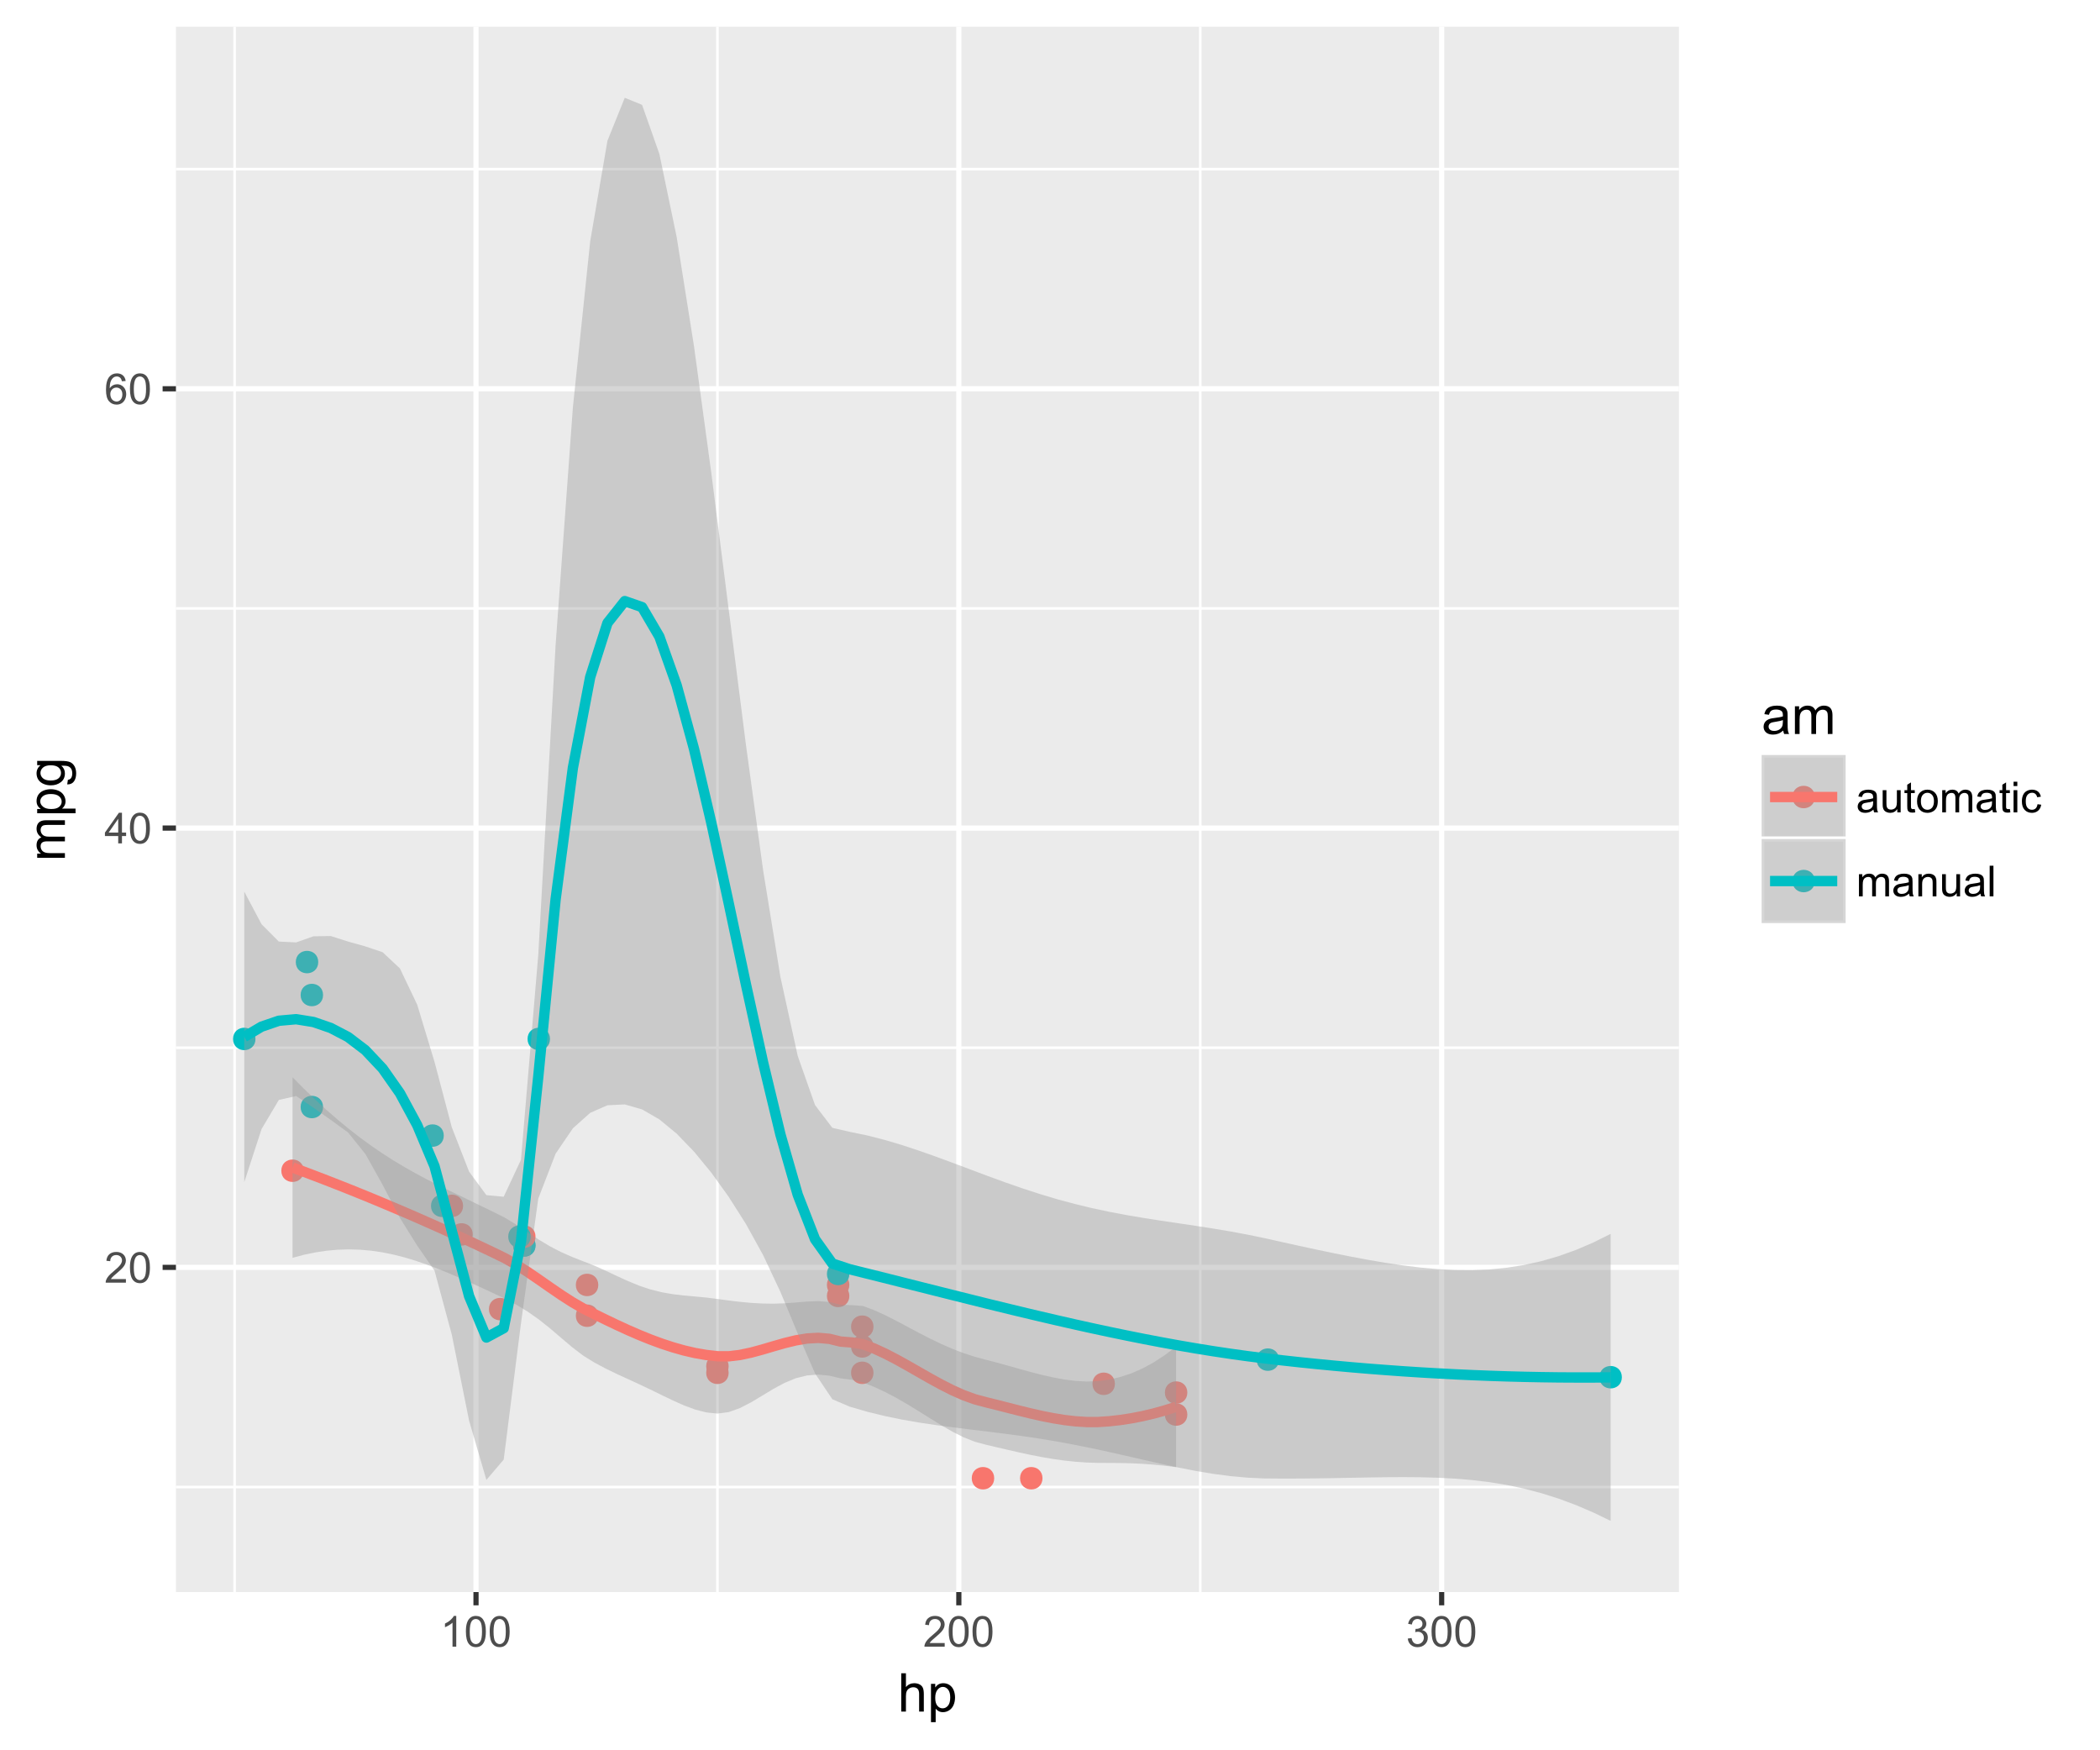 <?xml version="1.0" encoding="UTF-8"?>
<svg xmlns="http://www.w3.org/2000/svg" xmlns:xlink="http://www.w3.org/1999/xlink" width="432pt" height="360pt" viewBox="0 0 432 360" version="1.1">
<defs>
<g>
<symbol overflow="visible" id="glyph0-0">
<path style="stroke:none;" d="M 4.43 -0.742 L 4.43 0 L 0.266 0 C 0.258 -0.188 0.289 -0.367 0.355 -0.539 C 0.461 -0.82 0.629 -1.098 0.863 -1.375 C 1.094 -1.648 1.434 -1.965 1.879 -2.328 C 2.562 -2.887 3.023 -3.332 3.266 -3.664 C 3.5 -3.988 3.621 -4.301 3.625 -4.594 C 3.621 -4.898 3.512 -5.156 3.297 -5.367 C 3.074 -5.578 2.789 -5.684 2.441 -5.684 C 2.066 -5.684 1.77 -5.57 1.547 -5.348 C 1.32 -5.125 1.207 -4.816 1.207 -4.422 L 0.414 -4.504 C 0.465 -5.094 0.668 -5.543 1.027 -5.855 C 1.379 -6.164 1.855 -6.32 2.457 -6.324 C 3.059 -6.32 3.539 -6.152 3.891 -5.82 C 4.242 -5.484 4.418 -5.07 4.422 -4.578 C 4.418 -4.32 4.367 -4.074 4.266 -3.832 C 4.164 -3.59 3.992 -3.332 3.754 -3.062 C 3.512 -2.793 3.113 -2.426 2.562 -1.957 C 2.094 -1.566 1.797 -1.301 1.664 -1.16 C 1.531 -1.02 1.422 -0.879 1.34 -0.742 Z M 4.43 -0.742 "/>
</symbol>
<symbol overflow="visible" id="glyph0-1">
<path style="stroke:none;" d="M 0.367 -3.105 C 0.363 -3.848 0.438 -4.445 0.594 -4.902 C 0.742 -5.355 0.973 -5.707 1.277 -5.953 C 1.578 -6.199 1.957 -6.32 2.418 -6.324 C 2.754 -6.32 3.051 -6.254 3.309 -6.121 C 3.562 -5.984 3.773 -5.789 3.938 -5.531 C 4.102 -5.273 4.23 -4.961 4.328 -4.594 C 4.422 -4.227 4.469 -3.73 4.473 -3.105 C 4.469 -2.367 4.395 -1.77 4.242 -1.316 C 4.09 -0.859 3.863 -0.508 3.562 -0.262 C 3.258 -0.016 2.875 0.105 2.418 0.109 C 1.809 0.105 1.332 -0.109 0.988 -0.547 C 0.57 -1.066 0.363 -1.922 0.367 -3.105 Z M 1.16 -3.105 C 1.16 -2.07 1.281 -1.379 1.523 -1.039 C 1.766 -0.695 2.062 -0.527 2.418 -0.527 C 2.773 -0.527 3.074 -0.699 3.316 -1.043 C 3.559 -1.387 3.68 -2.074 3.68 -3.105 C 3.68 -4.145 3.559 -4.832 3.316 -5.172 C 3.074 -5.512 2.77 -5.684 2.41 -5.684 C 2.051 -5.684 1.77 -5.531 1.559 -5.234 C 1.293 -4.844 1.16 -4.137 1.16 -3.105 Z M 1.16 -3.105 "/>
</symbol>
<symbol overflow="visible" id="glyph0-2">
<path style="stroke:none;" d="M 2.844 0 L 2.844 -1.508 L 0.113 -1.508 L 0.113 -2.219 L 2.988 -6.301 L 3.617 -6.301 L 3.617 -2.219 L 4.469 -2.219 L 4.469 -1.508 L 3.617 -1.508 L 3.617 0 Z M 2.844 -2.219 L 2.844 -5.059 L 0.871 -2.219 Z M 2.844 -2.219 "/>
</symbol>
<symbol overflow="visible" id="glyph0-3">
<path style="stroke:none;" d="M 4.379 -4.758 L 3.609 -4.695 C 3.539 -4.996 3.441 -5.219 3.316 -5.359 C 3.105 -5.574 2.848 -5.684 2.543 -5.688 C 2.297 -5.684 2.078 -5.617 1.895 -5.484 C 1.648 -5.305 1.457 -5.043 1.32 -4.703 C 1.176 -4.363 1.105 -3.879 1.102 -3.25 C 1.285 -3.531 1.512 -3.742 1.781 -3.879 C 2.051 -4.016 2.332 -4.082 2.629 -4.086 C 3.141 -4.082 3.578 -3.895 3.945 -3.516 C 4.305 -3.137 4.488 -2.645 4.492 -2.047 C 4.488 -1.648 4.402 -1.281 4.234 -0.941 C 4.062 -0.602 3.828 -0.34 3.531 -0.16 C 3.23 0.02 2.895 0.105 2.52 0.109 C 1.871 0.105 1.344 -0.129 0.941 -0.602 C 0.531 -1.074 0.328 -1.855 0.332 -2.949 C 0.328 -4.16 0.551 -5.047 1.004 -5.602 C 1.395 -6.082 1.926 -6.32 2.59 -6.324 C 3.086 -6.32 3.492 -6.184 3.809 -5.906 C 4.125 -5.629 4.312 -5.246 4.379 -4.758 Z M 1.219 -2.039 C 1.219 -1.773 1.273 -1.516 1.387 -1.273 C 1.5 -1.027 1.66 -0.844 1.863 -0.719 C 2.066 -0.59 2.277 -0.527 2.504 -0.527 C 2.828 -0.527 3.109 -0.656 3.348 -0.922 C 3.578 -1.184 3.695 -1.543 3.699 -2 C 3.695 -2.43 3.582 -2.773 3.352 -3.027 C 3.117 -3.273 2.824 -3.398 2.477 -3.402 C 2.121 -3.398 1.824 -3.273 1.582 -3.027 C 1.34 -2.773 1.219 -2.445 1.219 -2.039 Z M 1.219 -2.039 "/>
</symbol>
<symbol overflow="visible" id="glyph0-4">
<path style="stroke:none;" d="M 3.277 0 L 2.504 0 L 2.504 -4.93 C 2.316 -4.75 2.074 -4.574 1.773 -4.395 C 1.469 -4.215 1.195 -4.082 0.957 -3.996 L 0.957 -4.742 C 1.387 -4.941 1.766 -5.188 2.09 -5.48 C 2.414 -5.77 2.645 -6.051 2.781 -6.324 L 3.277 -6.324 Z M 3.277 0 "/>
</symbol>
<symbol overflow="visible" id="glyph0-5">
<path style="stroke:none;" d="M 0.371 -1.664 L 1.145 -1.766 C 1.23 -1.324 1.383 -1.008 1.598 -0.816 C 1.809 -0.621 2.066 -0.527 2.375 -0.527 C 2.734 -0.527 3.043 -0.652 3.297 -0.906 C 3.547 -1.156 3.672 -1.469 3.676 -1.844 C 3.672 -2.195 3.555 -2.488 3.324 -2.719 C 3.09 -2.949 2.797 -3.062 2.441 -3.066 C 2.293 -3.062 2.109 -3.035 1.895 -2.98 L 1.98 -3.66 C 2.031 -3.652 2.07 -3.648 2.105 -3.652 C 2.434 -3.648 2.73 -3.734 2.996 -3.91 C 3.254 -4.078 3.387 -4.344 3.391 -4.703 C 3.387 -4.984 3.289 -5.219 3.102 -5.406 C 2.906 -5.59 2.66 -5.684 2.359 -5.688 C 2.055 -5.684 1.805 -5.59 1.605 -5.402 C 1.402 -5.215 1.273 -4.93 1.219 -4.555 L 0.445 -4.691 C 0.539 -5.207 0.754 -5.609 1.09 -5.895 C 1.426 -6.18 1.844 -6.32 2.344 -6.324 C 2.688 -6.32 3.004 -6.246 3.293 -6.102 C 3.582 -5.953 3.801 -5.754 3.953 -5.5 C 4.105 -5.242 4.184 -4.973 4.184 -4.688 C 4.184 -4.414 4.109 -4.164 3.965 -3.945 C 3.816 -3.719 3.602 -3.543 3.316 -3.41 C 3.688 -3.324 3.977 -3.145 4.184 -2.875 C 4.391 -2.602 4.492 -2.262 4.496 -1.859 C 4.492 -1.305 4.293 -0.84 3.895 -0.461 C 3.492 -0.078 2.984 0.109 2.371 0.113 C 1.816 0.109 1.355 -0.051 0.992 -0.379 C 0.625 -0.707 0.418 -1.137 0.371 -1.664 Z M 0.371 -1.664 "/>
</symbol>
<symbol overflow="visible" id="glyph0-6">
<path style="stroke:none;" d="M 3.559 -0.562 C 3.27 -0.32 2.996 -0.148 2.73 -0.047 C 2.465 0.051 2.18 0.098 1.879 0.102 C 1.375 0.098 0.988 -0.02 0.719 -0.266 C 0.449 -0.508 0.316 -0.82 0.316 -1.203 C 0.316 -1.422 0.367 -1.629 0.469 -1.816 C 0.57 -2 0.703 -2.148 0.871 -2.262 C 1.031 -2.371 1.215 -2.453 1.426 -2.516 C 1.574 -2.551 1.805 -2.59 2.113 -2.629 C 2.734 -2.703 3.195 -2.793 3.492 -2.895 C 3.492 -3 3.492 -3.066 3.496 -3.098 C 3.492 -3.41 3.418 -3.633 3.277 -3.766 C 3.074 -3.938 2.781 -4.023 2.398 -4.027 C 2.031 -4.023 1.762 -3.961 1.59 -3.836 C 1.414 -3.707 1.289 -3.48 1.207 -3.16 L 0.453 -3.262 C 0.516 -3.582 0.629 -3.844 0.789 -4.043 C 0.945 -4.242 1.172 -4.395 1.473 -4.504 C 1.77 -4.609 2.117 -4.664 2.508 -4.668 C 2.898 -4.664 3.215 -4.617 3.457 -4.527 C 3.699 -4.434 3.879 -4.32 3.996 -4.184 C 4.109 -4.043 4.188 -3.867 4.238 -3.656 C 4.258 -3.523 4.27 -3.285 4.273 -2.945 L 4.273 -1.914 C 4.27 -1.191 4.289 -0.734 4.324 -0.547 C 4.355 -0.352 4.418 -0.172 4.52 0 L 3.711 0 C 3.629 -0.16 3.578 -0.348 3.559 -0.562 Z M 3.492 -2.289 C 3.211 -2.172 2.789 -2.074 2.23 -2 C 1.91 -1.949 1.684 -1.898 1.555 -1.844 C 1.422 -1.785 1.32 -1.699 1.25 -1.59 C 1.176 -1.477 1.141 -1.355 1.145 -1.227 C 1.141 -1.016 1.219 -0.844 1.379 -0.707 C 1.531 -0.57 1.762 -0.504 2.062 -0.504 C 2.359 -0.504 2.621 -0.566 2.855 -0.699 C 3.086 -0.824 3.258 -1.004 3.367 -1.234 C 3.449 -1.406 3.492 -1.664 3.492 -2.008 Z M 3.492 -2.289 "/>
</symbol>
<symbol overflow="visible" id="glyph0-7">
<path style="stroke:none;" d="M 3.57 0 L 3.57 -0.672 C 3.211 -0.156 2.73 0.098 2.121 0.102 C 1.852 0.098 1.598 0.051 1.367 -0.051 C 1.133 -0.152 0.961 -0.281 0.848 -0.441 C 0.734 -0.594 0.656 -0.785 0.609 -1.016 C 0.578 -1.164 0.562 -1.406 0.562 -1.734 L 0.562 -4.562 L 1.336 -4.562 L 1.336 -2.031 C 1.336 -1.625 1.352 -1.352 1.383 -1.215 C 1.43 -1.008 1.531 -0.848 1.691 -0.734 C 1.848 -0.617 2.043 -0.562 2.277 -0.562 C 2.508 -0.562 2.727 -0.621 2.93 -0.738 C 3.133 -0.855 3.273 -1.016 3.359 -1.227 C 3.441 -1.43 3.484 -1.727 3.488 -2.117 L 3.488 -4.562 L 4.262 -4.562 L 4.262 0 Z M 3.57 0 "/>
</symbol>
<symbol overflow="visible" id="glyph0-8">
<path style="stroke:none;" d="M 2.27 -0.691 L 2.379 -0.008 C 2.16 0.039 1.965 0.059 1.797 0.059 C 1.512 0.059 1.293 0.016 1.141 -0.074 C 0.984 -0.16 0.875 -0.277 0.816 -0.422 C 0.75 -0.566 0.719 -0.871 0.723 -1.336 L 0.723 -3.961 L 0.156 -3.961 L 0.156 -4.562 L 0.723 -4.562 L 0.723 -5.695 L 1.492 -6.156 L 1.492 -4.562 L 2.27 -4.562 L 2.27 -3.961 L 1.492 -3.961 L 1.492 -1.293 C 1.488 -1.07 1.5 -0.93 1.531 -0.867 C 1.555 -0.805 1.602 -0.754 1.664 -0.715 C 1.727 -0.676 1.812 -0.656 1.93 -0.66 C 2.012 -0.656 2.125 -0.668 2.27 -0.691 Z M 2.27 -0.691 "/>
</symbol>
<symbol overflow="visible" id="glyph0-9">
<path style="stroke:none;" d="M 0.293 -2.281 C 0.293 -3.125 0.527 -3.754 0.996 -4.16 C 1.387 -4.496 1.863 -4.664 2.434 -4.668 C 3.059 -4.664 3.57 -4.457 3.969 -4.051 C 4.363 -3.637 4.562 -3.07 4.566 -2.348 C 4.562 -1.758 4.477 -1.297 4.301 -0.961 C 4.125 -0.625 3.867 -0.363 3.535 -0.176 C 3.195 0.008 2.828 0.098 2.434 0.102 C 1.789 0.098 1.273 -0.102 0.883 -0.512 C 0.488 -0.918 0.293 -1.508 0.293 -2.281 Z M 1.086 -2.281 C 1.082 -1.695 1.211 -1.258 1.469 -0.969 C 1.723 -0.672 2.043 -0.527 2.434 -0.531 C 2.812 -0.527 3.133 -0.672 3.391 -0.969 C 3.645 -1.258 3.773 -1.707 3.773 -2.309 C 3.773 -2.871 3.645 -3.297 3.387 -3.59 C 3.129 -3.879 2.809 -4.023 2.434 -4.027 C 2.043 -4.023 1.723 -3.879 1.469 -3.594 C 1.211 -3.301 1.082 -2.863 1.086 -2.281 Z M 1.086 -2.281 "/>
</symbol>
<symbol overflow="visible" id="glyph0-10">
<path style="stroke:none;" d="M 0.578 0 L 0.578 -4.562 L 1.273 -4.562 L 1.273 -3.922 C 1.414 -4.141 1.605 -4.32 1.844 -4.461 C 2.078 -4.594 2.348 -4.664 2.656 -4.668 C 2.992 -4.664 3.27 -4.594 3.488 -4.457 C 3.699 -4.312 3.852 -4.117 3.945 -3.867 C 4.301 -4.398 4.773 -4.664 5.355 -4.668 C 5.805 -4.664 6.148 -4.539 6.395 -4.289 C 6.637 -4.039 6.762 -3.652 6.762 -3.133 L 6.762 0 L 5.996 0 L 5.996 -2.875 C 5.992 -3.184 5.969 -3.406 5.918 -3.543 C 5.867 -3.676 5.773 -3.785 5.645 -3.871 C 5.512 -3.953 5.359 -3.996 5.184 -3.996 C 4.859 -3.996 4.594 -3.887 4.383 -3.676 C 4.172 -3.457 4.066 -3.117 4.066 -2.652 L 4.066 0 L 3.293 0 L 3.293 -2.965 C 3.293 -3.309 3.227 -3.566 3.102 -3.738 C 2.973 -3.91 2.77 -3.996 2.484 -3.996 C 2.266 -3.996 2.062 -3.938 1.879 -3.824 C 1.691 -3.707 1.559 -3.539 1.477 -3.32 C 1.391 -3.098 1.348 -2.781 1.352 -2.367 L 1.352 0 Z M 0.578 0 "/>
</symbol>
<symbol overflow="visible" id="glyph0-11">
<path style="stroke:none;" d="M 0.586 -5.41 L 0.586 -6.301 L 1.359 -6.301 L 1.359 -5.41 Z M 0.586 0 L 0.586 -4.562 L 1.359 -4.562 L 1.359 0 Z M 0.586 0 "/>
</symbol>
<symbol overflow="visible" id="glyph0-12">
<path style="stroke:none;" d="M 3.559 -1.672 L 4.32 -1.574 C 4.234 -1.047 4.023 -0.637 3.68 -0.34 C 3.336 -0.047 2.914 0.098 2.418 0.102 C 1.793 0.098 1.293 -0.102 0.914 -0.508 C 0.531 -0.914 0.34 -1.5 0.344 -2.266 C 0.34 -2.754 0.422 -3.184 0.586 -3.559 C 0.75 -3.926 0.996 -4.203 1.332 -4.391 C 1.664 -4.57 2.027 -4.664 2.422 -4.668 C 2.914 -4.664 3.32 -4.539 3.641 -4.289 C 3.953 -4.039 4.156 -3.684 4.246 -3.223 L 3.492 -3.105 C 3.422 -3.41 3.293 -3.641 3.113 -3.797 C 2.926 -3.953 2.707 -4.031 2.453 -4.031 C 2.062 -4.031 1.746 -3.891 1.504 -3.609 C 1.258 -3.328 1.137 -2.887 1.141 -2.285 C 1.137 -1.672 1.254 -1.227 1.492 -0.949 C 1.723 -0.668 2.027 -0.527 2.41 -0.531 C 2.711 -0.527 2.965 -0.621 3.172 -0.809 C 3.371 -0.996 3.5 -1.281 3.559 -1.672 Z M 3.559 -1.672 "/>
</symbol>
<symbol overflow="visible" id="glyph0-13">
<path style="stroke:none;" d="M 0.578 0 L 0.578 -4.562 L 1.277 -4.562 L 1.277 -3.914 C 1.609 -4.414 2.09 -4.664 2.727 -4.668 C 3 -4.664 3.254 -4.613 3.484 -4.52 C 3.715 -4.418 3.887 -4.289 4.004 -4.129 C 4.113 -3.969 4.195 -3.777 4.246 -3.559 C 4.273 -3.41 4.289 -3.16 4.289 -2.805 L 4.289 0 L 3.516 0 L 3.516 -2.777 C 3.516 -3.09 3.484 -3.324 3.426 -3.484 C 3.363 -3.637 3.258 -3.762 3.105 -3.855 C 2.949 -3.949 2.77 -3.996 2.566 -3.996 C 2.234 -3.996 1.949 -3.891 1.711 -3.68 C 1.469 -3.469 1.348 -3.07 1.352 -2.492 L 1.352 0 Z M 0.578 0 "/>
</symbol>
<symbol overflow="visible" id="glyph0-14">
<path style="stroke:none;" d="M 0.562 0 L 0.562 -6.301 L 1.336 -6.301 L 1.336 0 Z M 0.562 0 "/>
</symbol>
<symbol overflow="visible" id="glyph1-0">
<path style="stroke:none;" d="M 0.727 0 L 0.727 -7.875 L 1.691 -7.875 L 1.691 -5.047 C 2.141 -5.566 2.711 -5.828 3.398 -5.832 C 3.82 -5.828 4.188 -5.746 4.5 -5.582 C 4.812 -5.414 5.035 -5.184 5.168 -4.891 C 5.301 -4.598 5.367 -4.172 5.371 -3.613 L 5.371 0 L 4.406 0 L 4.406 -3.613 C 4.406 -4.094 4.301 -4.445 4.09 -4.668 C 3.879 -4.887 3.582 -4.996 3.203 -5 C 2.914 -4.996 2.645 -4.922 2.395 -4.777 C 2.141 -4.625 1.961 -4.426 1.852 -4.172 C 1.742 -3.918 1.688 -3.566 1.691 -3.121 L 1.691 0 Z M 0.727 0 "/>
</symbol>
<symbol overflow="visible" id="glyph1-1">
<path style="stroke:none;" d="M 0.727 2.188 L 0.727 -5.703 L 1.605 -5.703 L 1.605 -4.961 C 1.812 -5.25 2.047 -5.469 2.309 -5.613 C 2.57 -5.758 2.887 -5.828 3.262 -5.832 C 3.746 -5.828 4.176 -5.703 4.551 -5.457 C 4.922 -5.203 5.203 -4.852 5.391 -4.395 C 5.578 -3.938 5.672 -3.438 5.676 -2.895 C 5.672 -2.309 5.566 -1.781 5.359 -1.316 C 5.148 -0.848 4.844 -0.488 4.449 -0.242 C 4.047 0.008 3.629 0.129 3.191 0.129 C 2.867 0.129 2.578 0.062 2.32 -0.074 C 2.062 -0.211 1.852 -0.383 1.691 -0.59 L 1.691 2.188 Z M 1.602 -2.82 C 1.598 -2.082 1.746 -1.539 2.047 -1.191 C 2.34 -0.836 2.699 -0.66 3.125 -0.664 C 3.551 -0.66 3.918 -0.844 4.227 -1.211 C 4.531 -1.574 4.688 -2.137 4.688 -2.898 C 4.688 -3.625 4.535 -4.168 4.238 -4.531 C 3.938 -4.891 3.582 -5.074 3.168 -5.074 C 2.754 -5.074 2.391 -4.879 2.074 -4.496 C 1.758 -4.109 1.598 -3.551 1.602 -2.82 Z M 1.602 -2.82 "/>
</symbol>
<symbol overflow="visible" id="glyph1-2">
<path style="stroke:none;" d="M 4.445 -0.703 C 4.086 -0.398 3.742 -0.184 3.414 -0.059 C 3.082 0.066 2.727 0.129 2.348 0.129 C 1.719 0.129 1.238 -0.023 0.902 -0.328 C 0.566 -0.633 0.398 -1.023 0.398 -1.504 C 0.398 -1.781 0.461 -2.035 0.586 -2.27 C 0.711 -2.496 0.875 -2.684 1.086 -2.824 C 1.289 -2.965 1.523 -3.07 1.781 -3.141 C 1.969 -3.191 2.254 -3.238 2.641 -3.289 C 3.418 -3.375 3.992 -3.488 4.367 -3.621 C 4.367 -3.754 4.371 -3.836 4.371 -3.871 C 4.371 -4.266 4.277 -4.543 4.098 -4.703 C 3.848 -4.918 3.48 -5.027 2.996 -5.031 C 2.539 -5.027 2.203 -4.949 1.988 -4.793 C 1.77 -4.633 1.609 -4.352 1.508 -3.949 L 0.562 -4.078 C 0.648 -4.48 0.789 -4.805 0.988 -5.055 C 1.184 -5.301 1.469 -5.492 1.844 -5.629 C 2.215 -5.762 2.645 -5.828 3.137 -5.832 C 3.621 -5.828 4.02 -5.773 4.324 -5.66 C 4.629 -5.543 4.852 -5.398 4.996 -5.227 C 5.137 -5.055 5.238 -4.836 5.297 -4.57 C 5.328 -4.406 5.344 -4.109 5.344 -3.68 L 5.344 -2.391 C 5.344 -1.492 5.363 -0.922 5.406 -0.684 C 5.445 -0.445 5.527 -0.219 5.648 0 L 4.641 0 C 4.539 -0.199 4.473 -0.434 4.445 -0.703 Z M 4.367 -2.863 C 4.012 -2.719 3.488 -2.598 2.789 -2.496 C 2.391 -2.438 2.105 -2.371 1.941 -2.301 C 1.773 -2.227 1.648 -2.121 1.562 -1.988 C 1.473 -1.848 1.43 -1.695 1.43 -1.531 C 1.43 -1.27 1.527 -1.055 1.723 -0.887 C 1.918 -0.711 2.203 -0.625 2.578 -0.629 C 2.949 -0.625 3.277 -0.707 3.57 -0.871 C 3.859 -1.031 4.074 -1.254 4.211 -1.543 C 4.312 -1.754 4.363 -2.078 4.367 -2.508 Z M 4.367 -2.863 "/>
</symbol>
<symbol overflow="visible" id="glyph1-3">
<path style="stroke:none;" d="M 0.727 0 L 0.727 -5.703 L 1.59 -5.703 L 1.59 -4.902 C 1.766 -5.18 2.004 -5.406 2.305 -5.578 C 2.598 -5.746 2.938 -5.828 3.32 -5.832 C 3.738 -5.828 4.086 -5.742 4.359 -5.566 C 4.629 -5.391 4.816 -5.145 4.93 -4.836 C 5.379 -5.496 5.969 -5.828 6.691 -5.832 C 7.254 -5.828 7.688 -5.672 7.996 -5.363 C 8.297 -5.047 8.449 -4.566 8.453 -3.914 L 8.453 0 L 7.492 0 L 7.492 -3.594 C 7.488 -3.977 7.457 -4.254 7.398 -4.426 C 7.332 -4.594 7.219 -4.734 7.059 -4.84 C 6.891 -4.941 6.695 -4.992 6.477 -4.996 C 6.07 -4.992 5.738 -4.859 5.477 -4.594 C 5.211 -4.328 5.078 -3.898 5.082 -3.312 L 5.082 0 L 4.113 0 L 4.113 -3.707 C 4.113 -4.133 4.031 -4.453 3.875 -4.672 C 3.715 -4.883 3.461 -4.992 3.105 -4.996 C 2.832 -4.992 2.578 -4.922 2.348 -4.781 C 2.117 -4.637 1.949 -4.426 1.848 -4.152 C 1.738 -3.875 1.688 -3.477 1.691 -2.961 L 1.691 0 Z M 0.727 0 "/>
</symbol>
<symbol overflow="visible" id="glyph2-0">
<path style="stroke:none;" d="M 0 -0.727 L -5.703 -0.727 L -5.703 -1.59 L -4.902 -1.59 C -5.18 -1.766 -5.406 -2.004 -5.578 -2.305 C -5.746 -2.598 -5.828 -2.938 -5.832 -3.32 C -5.828 -3.738 -5.742 -4.086 -5.566 -4.359 C -5.391 -4.629 -5.145 -4.816 -4.836 -4.93 C -5.496 -5.379 -5.828 -5.969 -5.832 -6.691 C -5.828 -7.254 -5.672 -7.688 -5.363 -7.996 C -5.047 -8.297 -4.566 -8.449 -3.914 -8.453 L 0 -8.453 L 0 -7.492 L -3.594 -7.492 C -3.977 -7.488 -4.254 -7.457 -4.426 -7.398 C -4.594 -7.332 -4.734 -7.219 -4.84 -7.059 C -4.941 -6.891 -4.992 -6.695 -4.996 -6.477 C -4.992 -6.07 -4.859 -5.738 -4.594 -5.477 C -4.328 -5.211 -3.898 -5.078 -3.312 -5.082 L 0 -5.082 L 0 -4.113 L -3.707 -4.113 C -4.133 -4.113 -4.453 -4.031 -4.672 -3.875 C -4.883 -3.715 -4.992 -3.461 -4.996 -3.105 C -4.992 -2.832 -4.922 -2.578 -4.781 -2.348 C -4.637 -2.117 -4.426 -1.949 -4.152 -1.848 C -3.875 -1.738 -3.477 -1.688 -2.961 -1.691 L 0 -1.691 Z M 0 -0.727 "/>
</symbol>
<symbol overflow="visible" id="glyph2-1">
<path style="stroke:none;" d="M 2.188 -0.727 L -5.703 -0.727 L -5.703 -1.605 L -4.961 -1.605 C -5.25 -1.812 -5.469 -2.047 -5.613 -2.309 C -5.758 -2.57 -5.828 -2.887 -5.832 -3.262 C -5.828 -3.746 -5.703 -4.176 -5.457 -4.551 C -5.203 -4.922 -4.852 -5.203 -4.395 -5.391 C -3.938 -5.578 -3.438 -5.672 -2.895 -5.676 C -2.309 -5.672 -1.781 -5.566 -1.316 -5.359 C -0.848 -5.148 -0.488 -4.844 -0.242 -4.449 C 0.008 -4.047 0.129 -3.629 0.129 -3.191 C 0.129 -2.867 0.062 -2.578 -0.074 -2.32 C -0.207 -2.062 -0.379 -1.852 -0.59 -1.691 L 2.188 -1.691 Z M -2.82 -1.602 C -2.082 -1.598 -1.539 -1.746 -1.191 -2.047 C -0.836 -2.34 -0.66 -2.699 -0.664 -3.125 C -0.66 -3.551 -0.844 -3.918 -1.211 -4.227 C -1.574 -4.531 -2.137 -4.688 -2.898 -4.688 C -3.625 -4.688 -4.168 -4.535 -4.531 -4.238 C -4.891 -3.938 -5.074 -3.582 -5.074 -3.168 C -5.074 -2.754 -4.879 -2.391 -4.496 -2.074 C -4.109 -1.758 -3.551 -1.598 -2.82 -1.602 Z M -2.82 -1.602 "/>
</symbol>
<symbol overflow="visible" id="glyph2-2">
<path style="stroke:none;" d="M 0.473 -0.547 L 0.613 -1.488 C 0.898 -1.527 1.109 -1.637 1.246 -1.816 C 1.422 -2.055 1.512 -2.379 1.516 -2.797 C 1.512 -3.242 1.422 -3.59 1.246 -3.832 C 1.062 -4.074 0.812 -4.238 0.496 -4.328 C 0.297 -4.379 -0.113 -4.402 -0.746 -4.398 C -0.246 -3.973 0 -3.445 0 -2.82 C 0 -2.031 -0.281 -1.426 -0.848 -1 C -1.41 -0.566 -2.09 -0.352 -2.883 -0.355 C -3.426 -0.352 -3.926 -0.449 -4.391 -0.648 C -4.848 -0.844 -5.203 -1.129 -5.457 -1.504 C -5.703 -1.875 -5.828 -2.316 -5.832 -2.824 C -5.828 -3.496 -5.559 -4.051 -5.016 -4.492 L -5.703 -4.492 L -5.703 -5.383 L -0.773 -5.383 C 0.113 -5.379 0.742 -5.289 1.113 -5.109 C 1.484 -4.93 1.777 -4.641 1.992 -4.25 C 2.207 -3.855 2.312 -3.375 2.316 -2.805 C 2.312 -2.121 2.16 -1.57 1.855 -1.152 C 1.547 -0.734 1.086 -0.531 0.473 -0.547 Z M -2.953 -1.348 C -2.203 -1.348 -1.656 -1.496 -1.316 -1.793 C -0.969 -2.09 -0.797 -2.461 -0.801 -2.91 C -0.797 -3.352 -0.969 -3.723 -1.312 -4.027 C -1.652 -4.324 -2.188 -4.477 -2.922 -4.48 C -3.617 -4.477 -4.145 -4.32 -4.5 -4.016 C -4.852 -3.703 -5.027 -3.332 -5.031 -2.895 C -5.027 -2.465 -4.852 -2.098 -4.508 -1.797 C -4.156 -1.496 -3.641 -1.348 -2.953 -1.348 Z M -2.953 -1.348 "/>
</symbol>
</g>
<clipPath id="clip1">
  <path d="M 36.191 5.48 L 346.387 5.48 L 346.387 328.453 L 36.191 328.453 Z M 36.191 5.48 "/>
</clipPath>
</defs>
<g id="surface91">
<rect x="0" y="0" width="432" height="360" style="fill:rgb(100%,100%,100%);fill-opacity:1;stroke:none;"/>
<rect x="0" y="0" width="432" height="360" style="fill:rgb(100%,100%,100%);fill-opacity:1;stroke:none;"/>
<path style="fill:none;stroke-width:1.067;stroke-linecap:round;stroke-linejoin:round;stroke:rgb(100%,100%,100%);stroke-opacity:1;stroke-miterlimit:10;" d="M 0 360 L 432 360 L 432 0 L 0 0 Z M 0 360 "/>
<g clip-path="url(#clip1)" clip-rule="nonzero">
<path style=" stroke:none;fill-rule:nonzero;fill:rgb(92.157%,92.157%,92.157%);fill-opacity:1;" d="M 36.191 327.453 L 345.387 327.453 L 345.387 5.48 L 36.191 5.48 Z M 36.191 327.453 "/>
<path style="fill:none;stroke-width:0.533;stroke-linecap:butt;stroke-linejoin:round;stroke:rgb(100%,100%,100%);stroke-opacity:1;stroke-miterlimit:10;" d="M 36.191 305.852 L 345.387 305.852 "/>
<path style="fill:none;stroke-width:0.533;stroke-linecap:butt;stroke-linejoin:round;stroke:rgb(100%,100%,100%);stroke-opacity:1;stroke-miterlimit:10;" d="M 36.191 215.5 L 345.387 215.5 "/>
<path style="fill:none;stroke-width:0.533;stroke-linecap:butt;stroke-linejoin:round;stroke:rgb(100%,100%,100%);stroke-opacity:1;stroke-miterlimit:10;" d="M 36.191 125.145 L 345.387 125.145 "/>
<path style="fill:none;stroke-width:0.533;stroke-linecap:butt;stroke-linejoin:round;stroke:rgb(100%,100%,100%);stroke-opacity:1;stroke-miterlimit:10;" d="M 36.191 34.789 L 345.387 34.789 "/>
<path style="fill:none;stroke-width:0.533;stroke-linecap:butt;stroke-linejoin:round;stroke:rgb(100%,100%,100%);stroke-opacity:1;stroke-miterlimit:10;" d="M 48.262 327.453 L 48.262 5.48 "/>
<path style="fill:none;stroke-width:0.533;stroke-linecap:butt;stroke-linejoin:round;stroke:rgb(100%,100%,100%);stroke-opacity:1;stroke-miterlimit:10;" d="M 147.586 327.453 L 147.586 5.48 "/>
<path style="fill:none;stroke-width:0.533;stroke-linecap:butt;stroke-linejoin:round;stroke:rgb(100%,100%,100%);stroke-opacity:1;stroke-miterlimit:10;" d="M 246.91 327.453 L 246.91 5.48 "/>
<path style="fill:none;stroke-width:1.067;stroke-linecap:butt;stroke-linejoin:round;stroke:rgb(100%,100%,100%);stroke-opacity:1;stroke-miterlimit:10;" d="M 36.191 260.676 L 345.387 260.676 "/>
<path style="fill:none;stroke-width:1.067;stroke-linecap:butt;stroke-linejoin:round;stroke:rgb(100%,100%,100%);stroke-opacity:1;stroke-miterlimit:10;" d="M 36.191 170.32 L 345.387 170.32 "/>
<path style="fill:none;stroke-width:1.067;stroke-linecap:butt;stroke-linejoin:round;stroke:rgb(100%,100%,100%);stroke-opacity:1;stroke-miterlimit:10;" d="M 36.191 79.965 L 345.387 79.965 "/>
<path style="fill:none;stroke-width:1.067;stroke-linecap:butt;stroke-linejoin:round;stroke:rgb(100%,100%,100%);stroke-opacity:1;stroke-miterlimit:10;" d="M 97.922 327.453 L 97.922 5.48 "/>
<path style="fill:none;stroke-width:1.067;stroke-linecap:butt;stroke-linejoin:round;stroke:rgb(100%,100%,100%);stroke-opacity:1;stroke-miterlimit:10;" d="M 197.246 327.453 L 197.246 5.48 "/>
<path style="fill:none;stroke-width:1.067;stroke-linecap:butt;stroke-linejoin:round;stroke:rgb(100%,100%,100%);stroke-opacity:1;stroke-miterlimit:10;" d="M 296.57 327.453 L 296.57 5.48 "/>
<path style="fill-rule:nonzero;fill:rgb(0%,74.902%,76.863%);fill-opacity:1;stroke-width:0.709;stroke-linecap:round;stroke-linejoin:round;stroke:rgb(0%,74.902%,76.863%);stroke-opacity:1;stroke-miterlimit:10;" d="M 109.809 256.156 C 109.809 258.766 105.898 258.766 105.898 256.156 C 105.898 253.551 109.809 253.551 109.809 256.156 "/>
<path style="fill-rule:nonzero;fill:rgb(0%,74.902%,76.863%);fill-opacity:1;stroke-width:0.709;stroke-linecap:round;stroke-linejoin:round;stroke:rgb(0%,74.902%,76.863%);stroke-opacity:1;stroke-miterlimit:10;" d="M 109.809 256.156 C 109.809 258.766 105.898 258.766 105.898 256.156 C 105.898 253.551 109.809 253.551 109.809 256.156 "/>
<path style="fill-rule:nonzero;fill:rgb(0%,74.902%,76.863%);fill-opacity:1;stroke-width:0.709;stroke-linecap:round;stroke-linejoin:round;stroke:rgb(0%,74.902%,76.863%);stroke-opacity:1;stroke-miterlimit:10;" d="M 92.926 248.027 C 92.926 250.633 89.016 250.633 89.016 248.027 C 89.016 245.418 92.926 245.418 92.926 248.027 "/>
<path style="fill-rule:nonzero;fill:rgb(97.255%,46.275%,42.745%);fill-opacity:1;stroke-width:0.709;stroke-linecap:round;stroke-linejoin:round;stroke:rgb(97.255%,46.275%,42.745%);stroke-opacity:1;stroke-miterlimit:10;" d="M 109.809 254.352 C 109.809 256.957 105.898 256.957 105.898 254.352 C 105.898 251.746 109.809 251.746 109.809 254.352 "/>
<path style="fill-rule:nonzero;fill:rgb(97.255%,46.275%,42.745%);fill-opacity:1;stroke-width:0.709;stroke-linecap:round;stroke-linejoin:round;stroke:rgb(97.255%,46.275%,42.745%);stroke-opacity:1;stroke-miterlimit:10;" d="M 174.371 266.547 C 174.371 269.156 170.461 269.156 170.461 266.547 C 170.461 263.941 174.371 263.941 174.371 266.547 "/>
<path style="fill-rule:nonzero;fill:rgb(97.255%,46.275%,42.745%);fill-opacity:1;stroke-width:0.709;stroke-linecap:round;stroke-linejoin:round;stroke:rgb(97.255%,46.275%,42.745%);stroke-opacity:1;stroke-miterlimit:10;" d="M 104.844 269.258 C 104.844 271.867 100.934 271.867 100.934 269.258 C 100.934 266.652 104.844 266.652 104.844 269.258 "/>
<path style="fill-rule:nonzero;fill:rgb(97.255%,46.275%,42.745%);fill-opacity:1;stroke-width:0.709;stroke-linecap:round;stroke-linejoin:round;stroke:rgb(97.255%,46.275%,42.745%);stroke-opacity:1;stroke-miterlimit:10;" d="M 243.898 286.426 C 243.898 289.031 239.988 289.031 239.988 286.426 C 239.988 283.82 243.898 283.82 243.898 286.426 "/>
<path style="fill-rule:nonzero;fill:rgb(97.255%,46.275%,42.745%);fill-opacity:1;stroke-width:0.709;stroke-linecap:round;stroke-linejoin:round;stroke:rgb(97.255%,46.275%,42.745%);stroke-opacity:1;stroke-miterlimit:10;" d="M 62.133 240.797 C 62.133 243.402 58.227 243.402 58.227 240.797 C 58.227 238.191 62.133 238.191 62.133 240.797 "/>
<path style="fill-rule:nonzero;fill:rgb(97.255%,46.275%,42.745%);fill-opacity:1;stroke-width:0.709;stroke-linecap:round;stroke-linejoin:round;stroke:rgb(97.255%,46.275%,42.745%);stroke-opacity:1;stroke-miterlimit:10;" d="M 94.91 248.027 C 94.91 250.633 91 250.633 91 248.027 C 91 245.418 94.91 245.418 94.91 248.027 "/>
<path style="fill-rule:nonzero;fill:rgb(97.255%,46.275%,42.745%);fill-opacity:1;stroke-width:0.709;stroke-linecap:round;stroke-linejoin:round;stroke:rgb(97.255%,46.275%,42.745%);stroke-opacity:1;stroke-miterlimit:10;" d="M 122.723 264.289 C 122.723 266.895 118.812 266.895 118.812 264.289 C 118.812 261.684 122.723 261.684 122.723 264.289 "/>
<path style="fill-rule:nonzero;fill:rgb(97.255%,46.275%,42.745%);fill-opacity:1;stroke-width:0.709;stroke-linecap:round;stroke-linejoin:round;stroke:rgb(97.255%,46.275%,42.745%);stroke-opacity:1;stroke-miterlimit:10;" d="M 122.723 270.613 C 122.723 273.223 118.812 273.223 118.812 270.613 C 118.812 268.008 122.723 268.008 122.723 270.613 "/>
<path style="fill-rule:nonzero;fill:rgb(97.255%,46.275%,42.745%);fill-opacity:1;stroke-width:0.709;stroke-linecap:round;stroke-linejoin:round;stroke:rgb(97.255%,46.275%,42.745%);stroke-opacity:1;stroke-miterlimit:10;" d="M 179.336 276.941 C 179.336 279.547 175.426 279.547 175.426 276.941 C 175.426 274.332 179.336 274.332 179.336 276.941 "/>
<path style="fill-rule:nonzero;fill:rgb(97.255%,46.275%,42.745%);fill-opacity:1;stroke-width:0.709;stroke-linecap:round;stroke-linejoin:round;stroke:rgb(97.255%,46.275%,42.745%);stroke-opacity:1;stroke-miterlimit:10;" d="M 179.336 272.875 C 179.336 275.48 175.426 275.48 175.426 272.875 C 175.426 270.266 179.336 270.266 179.336 272.875 "/>
<path style="fill-rule:nonzero;fill:rgb(97.255%,46.275%,42.745%);fill-opacity:1;stroke-width:0.709;stroke-linecap:round;stroke-linejoin:round;stroke:rgb(97.255%,46.275%,42.745%);stroke-opacity:1;stroke-miterlimit:10;" d="M 179.336 282.359 C 179.336 284.969 175.426 284.969 175.426 282.359 C 175.426 279.754 179.336 279.754 179.336 282.359 "/>
<path style="fill-rule:nonzero;fill:rgb(97.255%,46.275%,42.745%);fill-opacity:1;stroke-width:0.709;stroke-linecap:round;stroke-linejoin:round;stroke:rgb(97.255%,46.275%,42.745%);stroke-opacity:1;stroke-miterlimit:10;" d="M 204.168 304.047 C 204.168 306.652 200.258 306.652 200.258 304.047 C 200.258 301.441 204.168 301.441 204.168 304.047 "/>
<path style="fill-rule:nonzero;fill:rgb(97.255%,46.275%,42.745%);fill-opacity:1;stroke-width:0.709;stroke-linecap:round;stroke-linejoin:round;stroke:rgb(97.255%,46.275%,42.745%);stroke-opacity:1;stroke-miterlimit:10;" d="M 214.102 304.047 C 214.102 306.652 210.191 306.652 210.191 304.047 C 210.191 301.441 214.102 301.441 214.102 304.047 "/>
<path style="fill-rule:nonzero;fill:rgb(97.255%,46.275%,42.745%);fill-opacity:1;stroke-width:0.709;stroke-linecap:round;stroke-linejoin:round;stroke:rgb(97.255%,46.275%,42.745%);stroke-opacity:1;stroke-miterlimit:10;" d="M 229 284.621 C 229 287.227 225.09 287.227 225.09 284.621 C 225.09 282.012 229 282.012 229 284.621 "/>
<path style="fill-rule:nonzero;fill:rgb(0%,74.902%,76.863%);fill-opacity:1;stroke-width:0.709;stroke-linecap:round;stroke-linejoin:round;stroke:rgb(0%,74.902%,76.863%);stroke-opacity:1;stroke-miterlimit:10;" d="M 66.105 204.656 C 66.105 207.262 62.199 207.262 62.199 204.656 C 62.199 202.051 66.105 202.051 66.105 204.656 "/>
<path style="fill-rule:nonzero;fill:rgb(0%,74.902%,76.863%);fill-opacity:1;stroke-width:0.709;stroke-linecap:round;stroke-linejoin:round;stroke:rgb(0%,74.902%,76.863%);stroke-opacity:1;stroke-miterlimit:10;" d="M 52.203 213.691 C 52.203 216.297 48.293 216.297 48.293 213.691 C 48.293 211.086 52.203 211.086 52.203 213.691 "/>
<path style="fill-rule:nonzero;fill:rgb(0%,74.902%,76.863%);fill-opacity:1;stroke-width:0.709;stroke-linecap:round;stroke-linejoin:round;stroke:rgb(0%,74.902%,76.863%);stroke-opacity:1;stroke-miterlimit:10;" d="M 65.113 197.879 C 65.113 200.484 61.203 200.484 61.203 197.879 C 61.203 195.273 65.113 195.273 65.113 197.879 "/>
<path style="fill-rule:nonzero;fill:rgb(97.255%,46.275%,42.745%);fill-opacity:1;stroke-width:0.709;stroke-linecap:round;stroke-linejoin:round;stroke:rgb(97.255%,46.275%,42.745%);stroke-opacity:1;stroke-miterlimit:10;" d="M 96.898 253.898 C 96.898 256.504 92.988 256.504 92.988 253.898 C 92.988 251.293 96.898 251.293 96.898 253.898 "/>
<path style="fill-rule:nonzero;fill:rgb(97.255%,46.275%,42.745%);fill-opacity:1;stroke-width:0.709;stroke-linecap:round;stroke-linejoin:round;stroke:rgb(97.255%,46.275%,42.745%);stroke-opacity:1;stroke-miterlimit:10;" d="M 149.539 281.004 C 149.539 283.613 145.629 283.613 145.629 281.004 C 145.629 278.398 149.539 278.398 149.539 281.004 "/>
<path style="fill-rule:nonzero;fill:rgb(97.255%,46.275%,42.745%);fill-opacity:1;stroke-width:0.709;stroke-linecap:round;stroke-linejoin:round;stroke:rgb(97.255%,46.275%,42.745%);stroke-opacity:1;stroke-miterlimit:10;" d="M 149.539 282.359 C 149.539 284.969 145.629 284.969 145.629 282.359 C 145.629 279.754 149.539 279.754 149.539 282.359 "/>
<path style="fill-rule:nonzero;fill:rgb(97.255%,46.275%,42.745%);fill-opacity:1;stroke-width:0.709;stroke-linecap:round;stroke-linejoin:round;stroke:rgb(97.255%,46.275%,42.745%);stroke-opacity:1;stroke-miterlimit:10;" d="M 243.898 290.945 C 243.898 293.551 239.988 293.551 239.988 290.945 C 239.988 288.34 243.898 288.34 243.898 290.945 "/>
<path style="fill-rule:nonzero;fill:rgb(97.255%,46.275%,42.745%);fill-opacity:1;stroke-width:0.709;stroke-linecap:round;stroke-linejoin:round;stroke:rgb(97.255%,46.275%,42.745%);stroke-opacity:1;stroke-miterlimit:10;" d="M 174.371 264.289 C 174.371 266.895 170.461 266.895 170.461 264.289 C 170.461 261.684 174.371 261.684 174.371 264.289 "/>
<path style="fill-rule:nonzero;fill:rgb(0%,74.902%,76.863%);fill-opacity:1;stroke-width:0.709;stroke-linecap:round;stroke-linejoin:round;stroke:rgb(0%,74.902%,76.863%);stroke-opacity:1;stroke-miterlimit:10;" d="M 66.105 227.695 C 66.105 230.301 62.199 230.301 62.199 227.695 C 62.199 225.09 66.105 225.09 66.105 227.695 "/>
<path style="fill-rule:nonzero;fill:rgb(0%,74.902%,76.863%);fill-opacity:1;stroke-width:0.709;stroke-linecap:round;stroke-linejoin:round;stroke:rgb(0%,74.902%,76.863%);stroke-opacity:1;stroke-miterlimit:10;" d="M 90.938 233.57 C 90.938 236.176 87.027 236.176 87.027 233.57 C 87.027 230.961 90.938 230.961 90.938 233.57 "/>
<path style="fill-rule:nonzero;fill:rgb(0%,74.902%,76.863%);fill-opacity:1;stroke-width:0.709;stroke-linecap:round;stroke-linejoin:round;stroke:rgb(0%,74.902%,76.863%);stroke-opacity:1;stroke-miterlimit:10;" d="M 112.789 213.691 C 112.789 216.297 108.879 216.297 108.879 213.691 C 108.879 211.086 112.789 211.086 112.789 213.691 "/>
<path style="fill-rule:nonzero;fill:rgb(0%,74.902%,76.863%);fill-opacity:1;stroke-width:0.709;stroke-linecap:round;stroke-linejoin:round;stroke:rgb(0%,74.902%,76.863%);stroke-opacity:1;stroke-miterlimit:10;" d="M 262.77 279.648 C 262.77 282.258 258.859 282.258 258.859 279.648 C 258.859 277.043 262.77 277.043 262.77 279.648 "/>
<path style="fill-rule:nonzero;fill:rgb(0%,74.902%,76.863%);fill-opacity:1;stroke-width:0.709;stroke-linecap:round;stroke-linejoin:round;stroke:rgb(0%,74.902%,76.863%);stroke-opacity:1;stroke-miterlimit:10;" d="M 174.371 262.031 C 174.371 264.637 170.461 264.637 170.461 262.031 C 170.461 259.426 174.371 259.426 174.371 262.031 "/>
<path style="fill-rule:nonzero;fill:rgb(0%,74.902%,76.863%);fill-opacity:1;stroke-width:0.709;stroke-linecap:round;stroke-linejoin:round;stroke:rgb(0%,74.902%,76.863%);stroke-opacity:1;stroke-miterlimit:10;" d="M 333.289 283.266 C 333.289 285.871 329.379 285.871 329.379 283.266 C 329.379 280.656 333.289 280.656 333.289 283.266 "/>
<path style="fill-rule:nonzero;fill:rgb(0%,74.902%,76.863%);fill-opacity:1;stroke-width:0.709;stroke-linecap:round;stroke-linejoin:round;stroke:rgb(0%,74.902%,76.863%);stroke-opacity:1;stroke-miterlimit:10;" d="M 108.816 254.352 C 108.816 256.957 104.906 256.957 104.906 254.352 C 104.906 251.746 108.816 251.746 108.816 254.352 "/>
<path style=" stroke:none;fill-rule:nonzero;fill:rgb(60%,60%,60%);fill-opacity:0.4;" d="M 60.18 221.57 L 62.48 223.887 L 64.781 226.105 L 67.082 228.219 L 69.383 230.227 L 71.684 232.129 L 73.984 233.918 L 76.285 235.602 L 78.586 237.176 L 80.887 238.652 L 83.188 240.031 L 85.488 241.332 L 87.789 242.559 L 90.09 243.73 L 92.391 244.863 L 99.293 248.203 L 101.594 249.32 L 103.895 250.477 L 106.195 251.875 L 108.496 253.422 L 110.797 254.945 L 113.098 256.324 L 115.398 257.516 L 117.699 258.531 L 120 259.434 L 122.301 260.332 L 124.602 261.363 L 126.902 262.449 L 129.203 263.504 L 131.504 264.445 L 133.805 265.211 L 136.105 265.789 L 138.406 266.188 L 140.707 266.461 L 143.008 266.668 L 145.309 266.883 L 147.609 267.172 L 149.91 267.488 L 152.211 267.762 L 154.512 267.977 L 156.812 268.109 L 159.113 268.145 L 161.414 268.066 L 163.715 267.898 L 166.016 267.703 L 168.316 267.613 L 170.617 267.793 L 172.918 268.367 L 175.219 268.441 L 177.52 268.617 L 179.82 269.473 L 182.121 270.52 L 184.422 271.688 L 189.023 274.141 L 191.324 275.32 L 193.625 276.426 L 195.926 277.43 L 198.227 278.316 L 200.527 279.07 L 202.828 279.68 L 205.129 280.281 L 207.43 280.918 L 209.73 281.562 L 212.031 282.195 L 214.332 282.785 L 216.633 283.305 L 218.934 283.73 L 221.234 284.023 L 223.535 284.152 L 225.836 284.078 L 228.137 283.766 L 230.438 283.23 L 232.738 282.469 L 235.039 281.461 L 237.34 280.207 L 239.641 278.703 L 241.941 276.953 L 241.941 301.766 L 239.641 301.48 L 237.34 301.254 L 235.039 301.082 L 232.738 300.973 L 230.438 300.914 L 228.137 300.898 L 225.836 300.891 L 223.535 300.812 L 221.234 300.652 L 218.934 300.41 L 216.633 300.086 L 214.332 299.695 L 212.031 299.25 L 209.73 298.754 L 207.43 298.23 L 205.129 297.695 L 202.828 297.156 L 200.527 296.539 L 198.227 295.625 L 195.926 294.465 L 193.625 293.141 L 191.324 291.723 L 189.023 290.281 L 186.723 288.871 L 184.422 287.543 L 182.121 286.328 L 179.82 285.258 L 177.52 284.344 L 175.219 283.797 L 172.918 283.504 L 170.617 282.949 L 168.316 282.73 L 166.016 282.906 L 163.715 283.477 L 161.414 284.426 L 159.113 285.66 L 156.812 287.051 L 154.512 288.43 L 152.211 289.617 L 149.91 290.445 L 147.609 290.742 L 145.309 290.512 L 143.008 289.922 L 140.707 289.066 L 138.406 288.039 L 136.105 286.93 L 133.805 285.809 L 131.504 284.715 L 126.902 282.605 L 124.602 281.496 L 122.301 280.266 L 120 278.844 L 117.699 277.094 L 115.398 275.145 L 113.098 273.18 L 110.797 271.352 L 108.496 269.738 L 106.195 268.344 L 103.895 267.129 L 101.594 266.035 L 99.293 264.969 L 96.992 263.918 L 94.691 262.895 L 92.391 261.906 L 90.09 260.973 L 87.789 260.102 L 85.488 259.312 L 83.188 258.617 L 80.887 258.035 L 78.586 257.57 L 76.285 257.238 L 73.984 257.035 L 71.684 256.973 L 69.383 257.051 L 67.082 257.262 L 64.781 257.613 L 62.48 258.094 L 60.18 258.707 Z M 60.18 221.57 "/>
<path style="fill:none;stroke-width:2.134;stroke-linecap:butt;stroke-linejoin:round;stroke:rgb(97.255%,46.275%,42.745%);stroke-opacity:1;stroke-miterlimit:1;" d="M 60.18 240.141 L 62.48 240.992 L 64.781 241.859 L 67.082 242.742 L 69.383 243.641 L 71.684 244.551 L 73.984 245.477 L 76.285 246.418 L 78.586 247.375 L 80.887 248.344 L 83.188 249.324 L 85.488 250.32 L 87.789 251.332 L 90.09 252.352 L 92.391 253.387 L 94.691 254.438 L 96.992 255.504 L 99.293 256.586 L 101.594 257.68 L 103.895 258.801 L 106.195 260.109 L 108.496 261.582 L 110.797 263.148 L 113.098 264.754 L 115.398 266.328 L 117.699 267.812 L 120 269.141 L 122.301 270.301 L 124.602 271.43 L 126.902 272.527 L 129.203 273.582 L 131.504 274.582 L 133.805 275.512 L 136.105 276.359 L 138.406 277.113 L 140.707 277.766 L 143.008 278.297 L 145.309 278.695 L 147.609 278.957 L 149.91 278.969 L 152.211 278.691 L 154.512 278.203 L 156.812 277.582 L 159.113 276.902 L 161.414 276.246 L 163.715 275.688 L 166.016 275.305 L 168.316 275.172 L 170.617 275.371 L 172.918 275.938 L 175.219 276.121 L 177.52 276.48 L 179.82 277.363 L 182.121 278.426 L 184.422 279.617 L 186.723 280.895 L 189.023 282.211 L 191.324 283.523 L 193.625 284.781 L 195.926 285.949 L 198.227 286.969 L 200.527 287.805 L 202.828 288.418 L 205.129 288.988 L 209.73 290.16 L 212.031 290.723 L 214.332 291.242 L 216.633 291.695 L 218.934 292.07 L 221.234 292.34 L 223.535 292.484 L 225.836 292.484 L 228.137 292.332 L 230.438 292.074 L 232.738 291.719 L 235.039 291.273 L 237.34 290.73 L 239.641 290.094 L 241.941 289.359 "/>
<path style=" stroke:none;fill-rule:nonzero;fill:rgb(60%,60%,60%);fill-opacity:0.4;" d="M 50.246 183.387 L 53.805 190.098 L 57.363 193.664 L 60.922 193.836 L 64.48 192.578 L 68.039 192.523 L 71.594 193.656 L 75.152 194.656 L 78.711 195.855 L 82.27 199.188 L 85.828 206.652 L 89.387 218.406 L 92.945 231.871 L 96.5 240.988 L 100.059 245.82 L 103.617 246.148 L 107.176 238.535 L 110.734 196.336 L 114.293 132.73 L 117.852 83.777 L 121.41 49.637 L 124.965 28.938 L 128.523 20.113 L 132.082 21.562 L 135.641 31.656 L 139.199 48.738 L 142.758 71.152 L 146.316 97.188 L 149.871 125.102 L 153.43 153.039 L 156.988 179.016 L 160.547 200.961 L 164.105 217.191 L 167.664 227.297 L 171.223 231.973 L 174.777 232.793 L 178.336 233.523 L 181.895 234.43 L 185.453 235.484 L 189.012 236.656 L 192.57 237.914 L 196.129 239.227 L 199.688 240.566 L 203.242 241.898 L 206.801 243.195 L 210.359 244.434 L 213.918 245.59 L 217.477 246.656 L 221.035 247.617 L 224.594 248.477 L 228.148 249.238 L 231.707 249.91 L 235.266 250.512 L 238.824 251.07 L 242.383 251.598 L 245.941 252.129 L 249.5 252.68 L 253.059 253.277 L 256.613 253.938 L 260.172 254.676 L 263.73 255.469 L 267.289 256.254 L 270.848 257.023 L 274.406 257.766 L 277.965 258.477 L 281.52 259.141 L 285.078 259.746 L 288.637 260.277 L 292.195 260.711 L 295.754 261.031 L 299.312 261.219 L 302.871 261.246 L 306.426 261.098 L 309.984 260.746 L 313.543 260.184 L 317.102 259.391 L 320.66 258.355 L 324.219 257.078 L 327.777 255.555 L 331.336 253.785 L 331.336 312.816 L 327.777 311.098 L 324.219 309.574 L 320.66 308.25 L 317.102 307.125 L 313.543 306.188 L 309.984 305.438 L 306.426 304.855 L 302.871 304.426 L 299.312 304.125 L 295.754 303.941 L 292.195 303.844 L 288.637 303.816 L 285.078 303.836 L 281.52 303.887 L 277.965 303.953 L 274.406 304.02 L 270.848 304.074 L 267.289 304.109 L 263.73 304.117 L 260.172 304.09 L 256.613 303.93 L 253.059 303.605 L 249.5 303.133 L 245.941 302.535 L 242.383 301.84 L 238.824 301.074 L 235.266 300.27 L 231.707 299.453 L 228.148 298.648 L 224.594 297.879 L 221.035 297.164 L 217.477 296.508 L 213.918 295.914 L 210.359 295.383 L 206.801 294.906 L 203.242 294.461 L 199.688 294.031 L 196.129 293.59 L 192.57 293.117 L 189.012 292.586 L 185.453 291.965 L 181.895 291.227 L 178.336 290.355 L 174.777 289.316 L 171.223 287.797 L 167.664 282.484 L 164.105 274.293 L 160.547 265.727 L 156.988 258.164 L 153.43 251.719 L 149.871 246.121 L 146.316 241.184 L 142.758 236.852 L 139.199 233.168 L 135.641 230.238 L 132.082 228.184 L 128.523 227.16 L 124.965 227.332 L 121.41 228.891 L 117.852 232.07 L 114.293 237.301 L 110.734 246.52 L 107.176 272.145 L 103.617 300.215 L 100.059 304.391 L 96.5 292.207 L 92.945 274.535 L 89.387 261.34 L 85.828 256.207 L 82.27 250.504 L 78.711 243.695 L 75.152 237.336 L 71.594 232.922 L 68.039 230.344 L 64.48 227.836 L 60.922 225.43 L 57.363 226.238 L 53.805 232.227 L 50.246 243.152 Z M 50.246 183.387 "/>
<path style="fill:none;stroke-width:2.134;stroke-linecap:butt;stroke-linejoin:round;stroke:rgb(0%,74.902%,76.863%);stroke-opacity:1;stroke-miterlimit:1;" d="M 50.246 213.27 L 53.805 211.164 L 57.363 209.949 L 60.922 209.633 L 64.48 210.207 L 68.039 211.434 L 71.594 213.289 L 75.152 215.996 L 78.711 219.773 L 82.27 224.844 L 85.828 231.43 L 89.387 239.875 L 92.945 253.203 L 96.5 266.598 L 100.059 275.105 L 103.617 273.184 L 107.176 255.34 L 110.734 221.426 L 114.293 185.016 L 117.852 157.926 L 121.41 139.266 L 124.965 128.137 L 128.523 123.637 L 132.082 124.875 L 135.641 130.945 L 139.199 140.953 L 142.758 154 L 146.316 169.188 L 149.871 185.609 L 153.43 202.379 L 156.988 218.59 L 160.547 233.344 L 164.105 245.742 L 167.664 254.891 L 171.223 259.883 L 174.777 261.055 L 181.895 262.828 L 185.453 263.723 L 189.012 264.621 L 196.129 266.41 L 199.688 267.297 L 203.242 268.18 L 206.801 269.051 L 210.359 269.91 L 213.918 270.754 L 217.477 271.582 L 221.035 272.391 L 224.594 273.18 L 228.148 273.941 L 231.707 274.68 L 235.266 275.391 L 238.824 276.07 L 242.383 276.719 L 245.941 277.332 L 249.5 277.906 L 253.059 278.441 L 256.613 278.934 L 260.172 279.383 L 263.73 279.793 L 267.289 280.184 L 270.848 280.547 L 274.406 280.891 L 277.965 281.215 L 281.52 281.516 L 285.078 281.789 L 288.637 282.047 L 292.195 282.277 L 295.754 282.484 L 299.312 282.672 L 302.871 282.836 L 306.426 282.977 L 309.984 283.094 L 313.543 283.188 L 317.102 283.258 L 320.66 283.305 L 324.219 283.324 L 327.777 283.324 L 331.336 283.301 "/>
</g>
<g style="fill:rgb(30.196%,30.196%,30.196%);fill-opacity:1;">
  <use xlink:href="#glyph0-0" x="21.473" y="263.824"/>
  <use xlink:href="#glyph0-1" x="26.367" y="263.824"/>
</g>
<g style="fill:rgb(30.196%,30.196%,30.196%);fill-opacity:1;">
  <use xlink:href="#glyph0-2" x="21.473" y="173.469"/>
  <use xlink:href="#glyph0-1" x="26.367" y="173.469"/>
</g>
<g style="fill:rgb(30.196%,30.196%,30.196%);fill-opacity:1;">
  <use xlink:href="#glyph0-3" x="21.473" y="83.117"/>
  <use xlink:href="#glyph0-1" x="26.367" y="83.117"/>
</g>
<path style="fill:none;stroke-width:1.067;stroke-linecap:butt;stroke-linejoin:round;stroke:rgb(20%,20%,20%);stroke-opacity:1;stroke-miterlimit:10;" d="M 33.453 260.676 L 36.191 260.676 "/>
<path style="fill:none;stroke-width:1.067;stroke-linecap:butt;stroke-linejoin:round;stroke:rgb(20%,20%,20%);stroke-opacity:1;stroke-miterlimit:10;" d="M 33.453 170.32 L 36.191 170.32 "/>
<path style="fill:none;stroke-width:1.067;stroke-linecap:butt;stroke-linejoin:round;stroke:rgb(20%,20%,20%);stroke-opacity:1;stroke-miterlimit:10;" d="M 33.453 79.965 L 36.191 79.965 "/>
<path style="fill:none;stroke-width:1.067;stroke-linecap:butt;stroke-linejoin:round;stroke:rgb(20%,20%,20%);stroke-opacity:1;stroke-miterlimit:10;" d="M 97.922 330.191 L 97.922 327.453 "/>
<path style="fill:none;stroke-width:1.067;stroke-linecap:butt;stroke-linejoin:round;stroke:rgb(20%,20%,20%);stroke-opacity:1;stroke-miterlimit:10;" d="M 197.246 330.191 L 197.246 327.453 "/>
<path style="fill:none;stroke-width:1.067;stroke-linecap:butt;stroke-linejoin:round;stroke:rgb(20%,20%,20%);stroke-opacity:1;stroke-miterlimit:10;" d="M 296.57 330.191 L 296.57 327.453 "/>
<g style="fill:rgb(30.196%,30.196%,30.196%);fill-opacity:1;">
  <use xlink:href="#glyph0-4" x="90.582" y="338.684"/>
  <use xlink:href="#glyph0-1" x="95.476" y="338.684"/>
  <use xlink:href="#glyph0-1" x="100.37" y="338.684"/>
</g>
<g style="fill:rgb(30.196%,30.196%,30.196%);fill-opacity:1;">
  <use xlink:href="#glyph0-0" x="189.906" y="338.684"/>
  <use xlink:href="#glyph0-1" x="194.8" y="338.684"/>
  <use xlink:href="#glyph0-1" x="199.695" y="338.684"/>
</g>
<g style="fill:rgb(30.196%,30.196%,30.196%);fill-opacity:1;">
  <use xlink:href="#glyph0-5" x="289.23" y="338.684"/>
  <use xlink:href="#glyph0-1" x="294.125" y="338.684"/>
  <use xlink:href="#glyph0-1" x="299.019" y="338.684"/>
</g>
<g style="fill:rgb(0%,0%,0%);fill-opacity:1;">
  <use xlink:href="#glyph1-0" x="184.672" y="352.035"/>
  <use xlink:href="#glyph1-1" x="190.79" y="352.035"/>
</g>
<g style="fill:rgb(0%,0%,0%);fill-opacity:1;">
  <use xlink:href="#glyph2-0" x="13.352" y="177.164"/>
  <use xlink:href="#glyph2-1" x="13.352" y="168.001"/>
  <use xlink:href="#glyph2-2" x="13.352" y="161.883"/>
</g>
<path style=" stroke:none;fill-rule:nonzero;fill:rgb(100%,100%,100%);fill-opacity:1;" d="M 356.727 195.523 L 426.52 195.523 L 426.52 137.406 L 356.727 137.406 Z M 356.727 195.523 "/>
<g style="fill:rgb(0%,0%,0%);fill-opacity:1;">
  <use xlink:href="#glyph1-2" x="362.395" y="150.965"/>
  <use xlink:href="#glyph1-3" x="368.512" y="150.965"/>
</g>
<path style="fill-rule:nonzero;fill:rgb(94.902%,94.902%,94.902%);fill-opacity:1;stroke-width:1.067;stroke-linecap:round;stroke-linejoin:round;stroke:rgb(100%,100%,100%);stroke-opacity:1;stroke-miterlimit:10;" d="M 362.395 172.574 L 379.676 172.574 L 379.676 155.293 L 362.395 155.293 Z M 362.395 172.574 "/>
<path style="fill-rule:nonzero;fill:rgb(97.255%,46.275%,42.745%);fill-opacity:1;stroke-width:0.709;stroke-linecap:round;stroke-linejoin:round;stroke:rgb(97.255%,46.275%,42.745%);stroke-opacity:1;stroke-miterlimit:10;" d="M 372.992 163.934 C 372.992 166.543 369.082 166.543 369.082 163.934 C 369.082 161.328 372.992 161.328 372.992 163.934 "/>
<path style=" stroke:none;fill-rule:nonzero;fill:rgb(60%,60%,60%);fill-opacity:0.4;" d="M 362.395 172.574 L 379.676 172.574 L 379.676 155.293 L 362.395 155.293 Z M 362.395 172.574 "/>
<path style="fill:none;stroke-width:2.134;stroke-linecap:butt;stroke-linejoin:round;stroke:rgb(97.255%,46.275%,42.745%);stroke-opacity:1;stroke-miterlimit:10;" d="M 364.125 163.934 L 377.949 163.934 "/>
<path style="fill-rule:nonzero;fill:rgb(94.902%,94.902%,94.902%);fill-opacity:1;stroke-width:1.067;stroke-linecap:round;stroke-linejoin:round;stroke:rgb(100%,100%,100%);stroke-opacity:1;stroke-miterlimit:10;" d="M 362.395 189.855 L 379.676 189.855 L 379.676 172.574 L 362.395 172.574 Z M 362.395 189.855 "/>
<path style="fill-rule:nonzero;fill:rgb(0%,74.902%,76.863%);fill-opacity:1;stroke-width:0.709;stroke-linecap:round;stroke-linejoin:round;stroke:rgb(0%,74.902%,76.863%);stroke-opacity:1;stroke-miterlimit:10;" d="M 372.992 181.215 C 372.992 183.82 369.082 183.82 369.082 181.215 C 369.082 178.609 372.992 178.609 372.992 181.215 "/>
<path style=" stroke:none;fill-rule:nonzero;fill:rgb(60%,60%,60%);fill-opacity:0.4;" d="M 362.395 189.855 L 379.676 189.855 L 379.676 172.574 L 362.395 172.574 Z M 362.395 189.855 "/>
<path style="fill:none;stroke-width:2.134;stroke-linecap:butt;stroke-linejoin:round;stroke:rgb(0%,74.902%,76.863%);stroke-opacity:1;stroke-miterlimit:10;" d="M 364.125 181.215 L 377.949 181.215 "/>
<g style="fill:rgb(0%,0%,0%);fill-opacity:1;">
  <use xlink:href="#glyph0-6" x="381.836" y="167.086"/>
  <use xlink:href="#glyph0-7" x="386.73" y="167.086"/>
  <use xlink:href="#glyph0-8" x="391.624" y="167.086"/>
  <use xlink:href="#glyph0-9" x="394.069" y="167.086"/>
  <use xlink:href="#glyph0-10" x="398.963" y="167.086"/>
  <use xlink:href="#glyph0-6" x="406.294" y="167.086"/>
  <use xlink:href="#glyph0-8" x="411.188" y="167.086"/>
  <use xlink:href="#glyph0-11" x="413.633" y="167.086"/>
  <use xlink:href="#glyph0-12" x="415.588" y="167.086"/>
</g>
<g style="fill:rgb(0%,0%,0%);fill-opacity:1;">
  <use xlink:href="#glyph0-10" x="381.836" y="184.363"/>
  <use xlink:href="#glyph0-6" x="389.166" y="184.363"/>
  <use xlink:href="#glyph0-13" x="394.061" y="184.363"/>
  <use xlink:href="#glyph0-7" x="398.955" y="184.363"/>
  <use xlink:href="#glyph0-6" x="403.849" y="184.363"/>
  <use xlink:href="#glyph0-14" x="408.743" y="184.363"/>
</g>
</g>
</svg>
